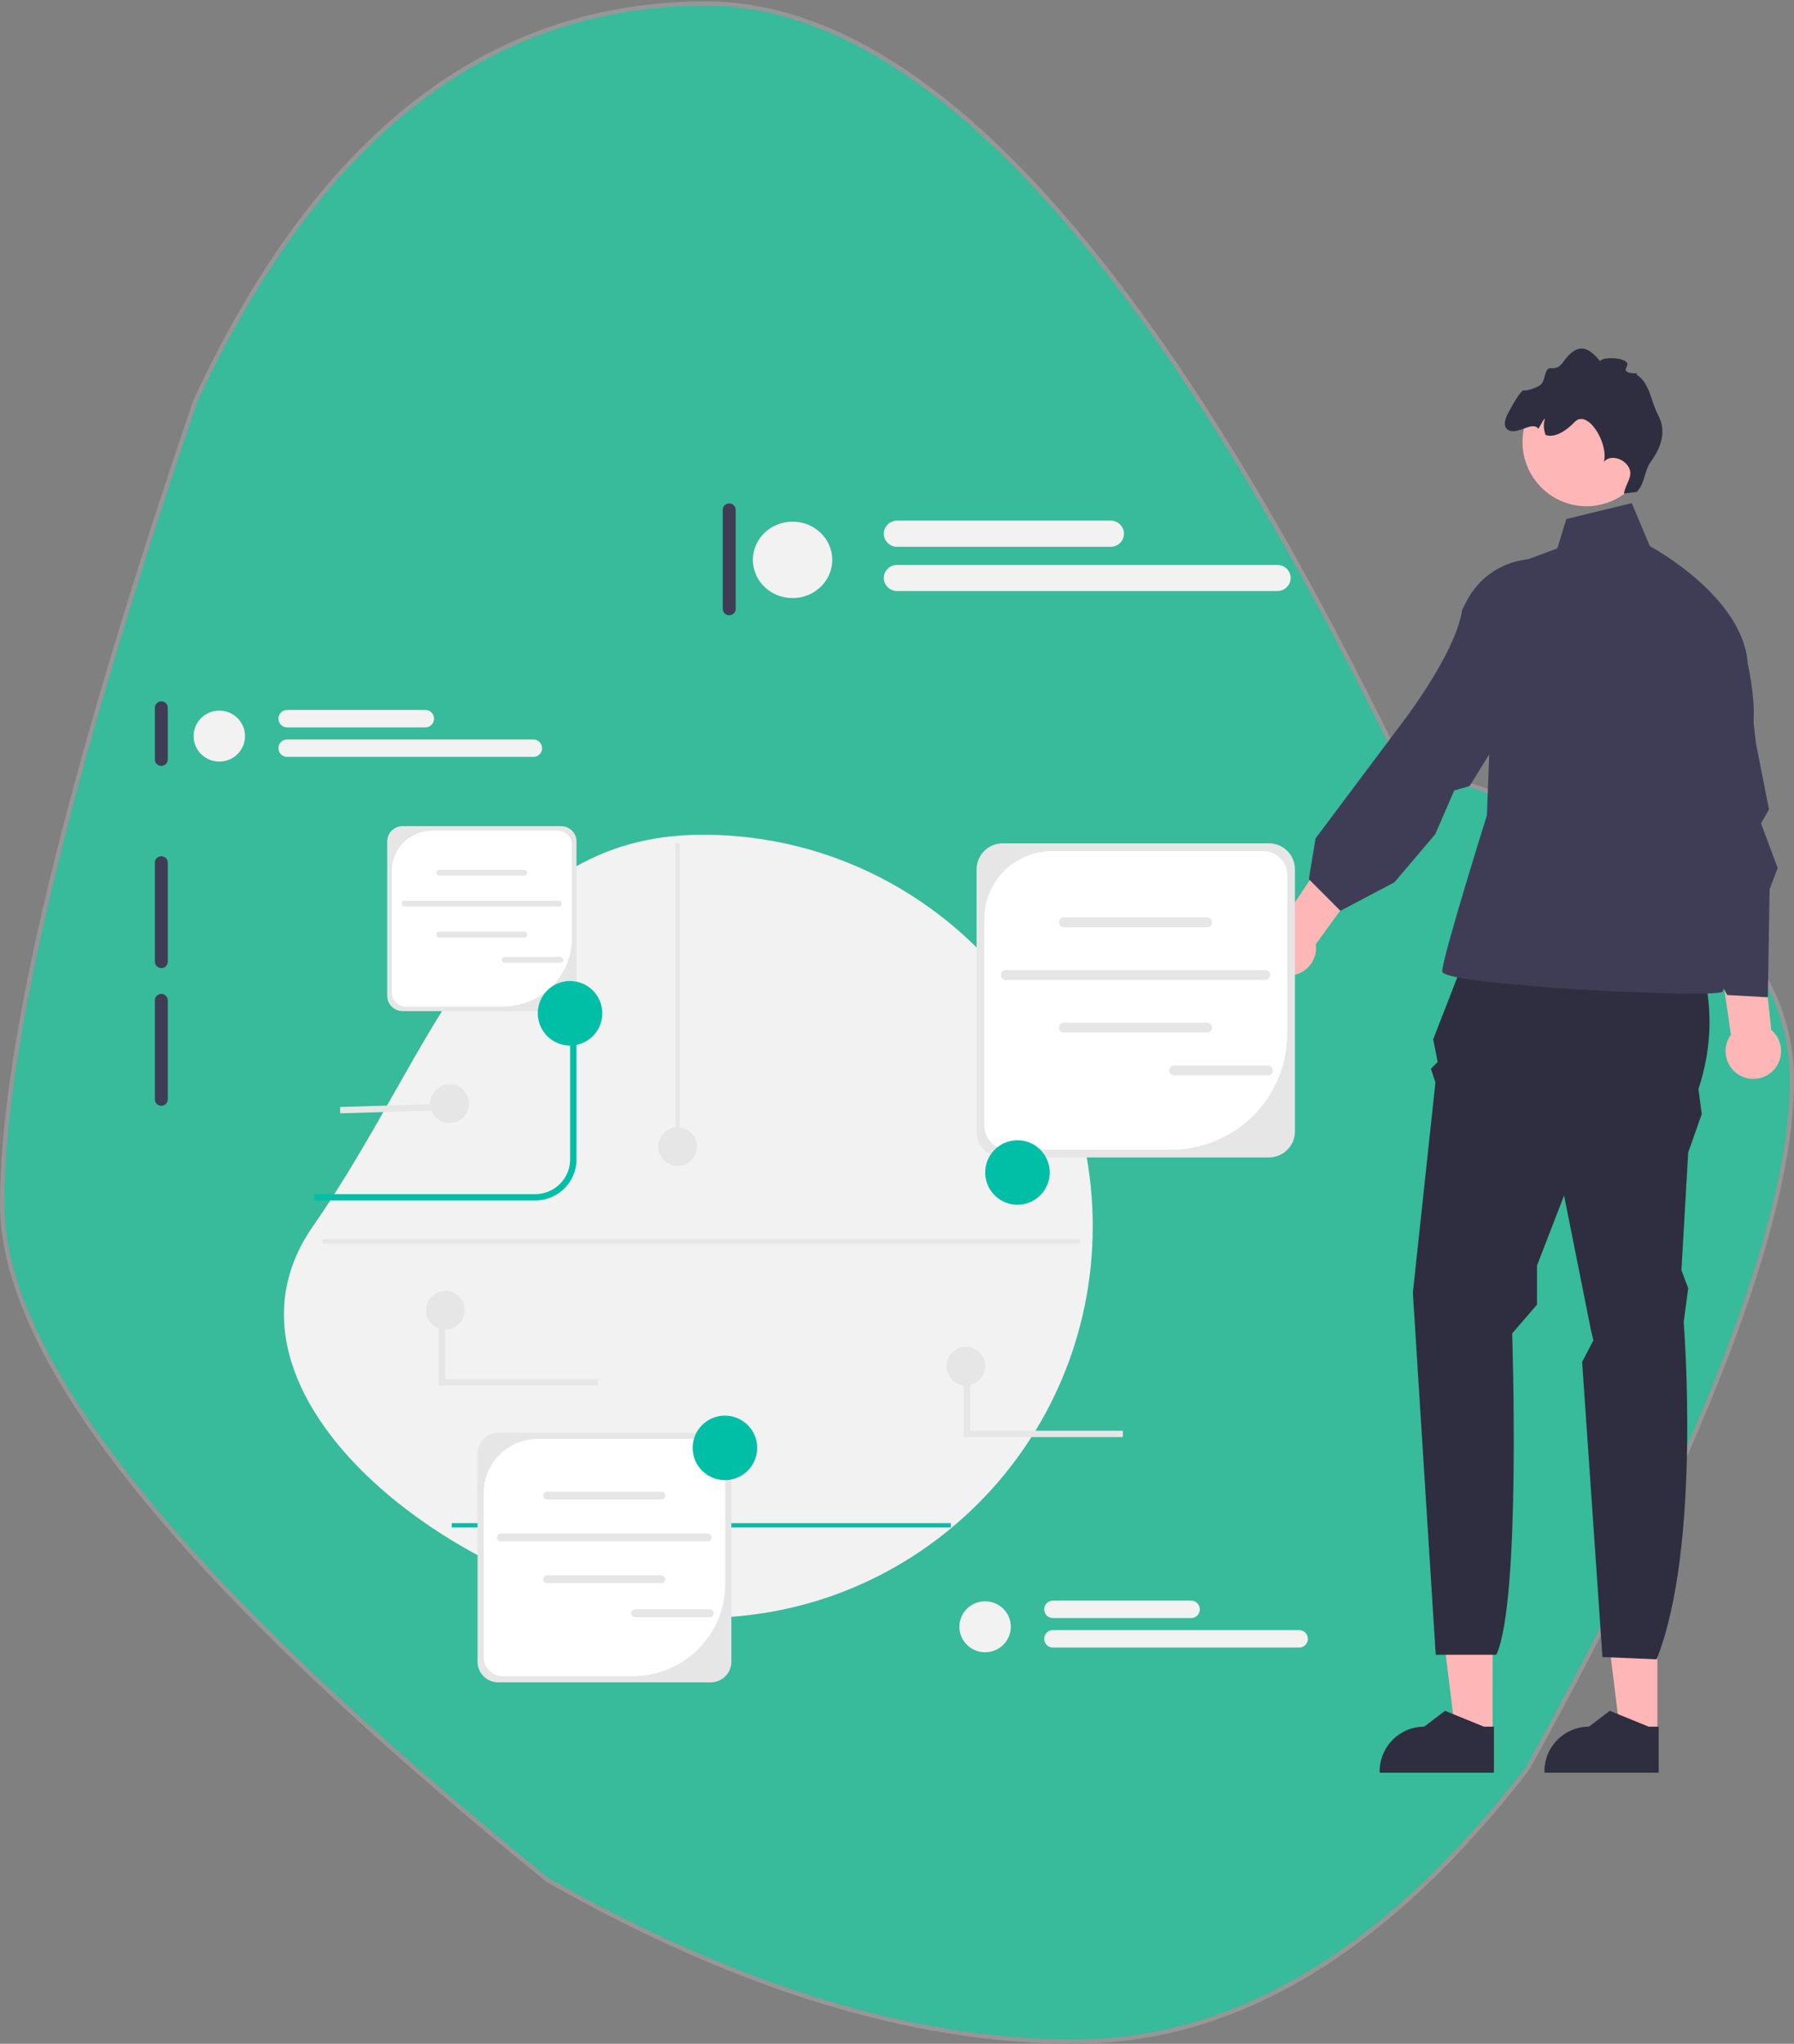 <?xml version="1.0" encoding="UTF-8"?>
<svg width="417px" height="475px" viewBox="0 0 417 475" version="1.1" xmlns="http://www.w3.org/2000/svg" xmlns:xlink="http://www.w3.org/1999/xlink">
    <rect x="0" y="0" width="417" height="475" fill="#808080" stroke="none"/>
    <title>Group 4</title>
    <g id="1---Landing" stroke="none" stroke-width="1" fill="none" fill-rule="evenodd">
        <g id="Landing-Page-Dark---Desktop" transform="translate(-905, -2437)">
            <g id="Feature-2" transform="translate(165, 2437.328)">
                <g id="Group-4" transform="translate(740, 0)">
                    <path d="M167.25,0.5 C204.919,0.5 245.736,13.025 289.708,38.064 C374.151,106.378 416.5,158.729 416.5,195.172 C416.5,231.664 401.519,293.889 371.582,381.844 C357.272,412.623 340.23,435.715 320.439,451.109 C300.676,466.483 278.174,474.169 252.935,474.169 C227.69,474.169 201.652,459.443 174.789,430.082 C147.825,400.61 120.048,356.398 91.45,297.454 C60.883,288.913 38.19,278.652 23.065,266.39 C8.036,254.205 0.5,240.047 0.5,223.897 C0.5,191.359 21.002,138.048 61.946,63.962 C94.561,21.683 129.651,0.5 167.25,0.5 Z" id="Rectangle" stroke="#979797" fill="#37BB9A" transform="translate(208.5, 237.334) scale(-1, -1) translate(-208.5, -237.334)"></path>
                    <g id="undraw_visionary_technology_re_jfp7" transform="translate(36, 80.672)" fill-rule="nonzero">
                        <g id="Group" transform="translate(257, 0)">
                            <g transform="translate(65.987, 288.569)" id="Path">
                                <polygon fill="#FFB6B6" points="26.259 33.398 17.621 33.397 13.512 0 26.261 0.001"></polygon>
                                <path d="M26.564,42.431 L0,42.43 L0,42.093 C0,36.369 4.629,31.73 10.339,31.729 L10.34,31.729 L15.192,28.04 L24.245,31.73 L26.564,31.73 L26.564,42.431 L26.564,42.431 Z" fill="#2F2E41"></path>
                            </g>
                            <g transform="translate(27.691, 288.569)" id="Path">
                                <polygon fill="#FFB6B6" points="26.259 33.398 17.621 33.397 13.512 0 26.261 0.001"></polygon>
                                <path d="M26.564,42.431 L0,42.43 L0,42.093 C0,36.369 4.629,31.73 10.339,31.729 L10.34,31.729 L15.192,28.04 L24.245,31.73 L26.564,31.73 L26.564,42.431 L26.564,42.431 Z" fill="#2F2E41"></path>
                            </g>
                            <path d="M49.834,135.585 L99.671,136.636 C99.671,136.636 108.631,151.36 101.79,172.13 L102.557,177.915 L99.409,186.854 L97.835,214.197 L99.409,218.404 L98.36,226.292 C98.36,226.292 102.557,278.349 92.065,304.641 L79.474,304.115 L74.753,235.518 L77.376,230.498 L76.851,228.395 L70.556,196.845 L64.261,213.146 L64.261,222.203 L58.49,228.921 C58.49,228.921 60.589,290.969 54.818,303.589 L40.722,303.589 L35.408,219.456 L40.654,170.553 L39.604,167.398 L41.178,165.82 L40.129,160.562 L49.834,135.585 L49.834,135.585 L49.834,135.585 Z" id="Path" fill="#2F2E41"></path>
                            <path d="M71.081,39.62 L86.294,35.939 L90.491,45.93 C90.491,45.93 112.204,57.498 113.254,73.273 C113.254,73.273 116.196,85.893 113.573,91.677 C110.95,97.462 99.934,115.866 99.934,115.866 C99.934,115.866 109.901,147.942 107.278,149.519 C104.655,151.097 42.227,147.942 42.227,144.787 C42.227,141.632 52.617,108.504 52.617,108.504 L54.818,51.714 L68.982,46.455 L71.08,39.62 L71.081,39.62 L71.081,39.62 Z" id="Path" fill="#3F3D56"></path>
                            <path d="M111.639,169.062 C108.455,167.454 107.174,163.563 108.778,160.371 C108.94,160.05 109.13,159.753 109.334,159.472 L100.869,101.295 L112.589,101.671 L118.72,158.355 C120.942,160.244 121.679,163.472 120.309,166.195 C118.705,169.387 114.823,170.67 111.639,169.062 L111.639,169.062 L111.639,169.062 Z" id="Path" fill="#FFB6B6"></path>
                            <path d="M0.433,141.605 C-0.848,138.269 0.809,134.524 4.136,133.239 C4.471,133.11 4.811,133.018 5.151,132.947 L37.854,84.141 L46.286,92.308 L12.853,138.437 C13.234,141.332 11.618,144.22 8.779,145.316 C5.452,146.601 1.716,144.94 0.433,141.605 L0.433,141.605 Z" id="Path" fill="#FFB6B6"></path>
                            <path d="M90.283,86.621 C86.971,75.218 92.471,63.584 104.319,63.64 C107.744,63.657 110.404,64.653 111.142,67.41 C113.723,77.06 115.13,91.627 115.13,91.627 L118.192,107.136 L116.337,110.357 L120.203,120.75 L118.328,125.667 L117.922,150.778 L108.48,150.252 L98.075,131.109 L94.097,128.738 C94.097,128.738 97.291,97.787 90.937,88.876 L90.283,86.621 L90.283,86.621 L90.283,86.621 Z" id="Path" fill="#3F3D56"></path>
                            <path d="M47.986,58.558 C53.507,48.05 67.643,45.561 76.127,53.852 C78.579,56.249 79.802,58.818 78.421,61.314 C73.589,70.053 62.389,79.461 62.389,79.461 L48.595,101.688 L45.029,102.713 L40.606,112.881 L31.128,124.051 L18.574,130.687 L11.23,123.326 L12.789,113.862 L31.689,88.62 C31.689,88.62 45.288,71.47 46.894,60.636 L47.986,58.558 L47.986,58.558 L47.986,58.558 Z" id="Path" fill="#3F3D56"></path>
                            <path d="M73.971,36.546 C74.319,36.588 74.665,36.62 75.01,36.635 C76.082,36.694 77.141,36.633 78.162,36.46 C81.264,35.961 84.081,34.489 86.256,32.329 C88.554,30.051 90.128,27.009 90.553,23.547 C91.549,15.374 85.743,7.93 77.59,6.931 C69.553,5.941 62.228,11.575 61.058,19.56 C61.04,19.684 61.021,19.802 61.008,19.925 C60.012,28.103 65.812,35.543 73.971,36.546 L73.971,36.546 L73.971,36.546 Z" id="Path" fill="#FFB6B6"></path>
                            <path d="M57.705,19.013 C59.818,20.06 63.269,16.769 64.59,18.662 C64.805,18.253 65.042,17.857 65.276,17.483 C65.488,17.148 65.792,16.433 66.143,16.311 C65.698,17.385 65.796,18.839 66.257,20.085 C68.341,20.865 71.068,19.138 72.996,17.095 C76.024,13.892 80.968,22.106 79.799,26.357 C81.287,24.536 84.515,25.563 85.609,27.646 C86.703,29.723 84.855,31.387 84.46,33.703 L87.443,33.324 C89.324,31.487 89.193,28.391 90.742,26.262 C93.331,22.699 94.333,19.063 92.388,15.386 C90.662,12.134 90.5,7.926 87.334,6.051 C88.718,5.373 83.798,6.432 85.112,4.223 C86.432,2.018 79.396,1.75 78.937,2.932 C76.927,0.52 74.899,-1.07 72.426,0.862 C69.997,2.763 70.248,4.762 67.396,4.583 C66.057,4.5 66.204,7.001 65.409,8.092 C64.617,9.177 61.542,9.873 61.393,9.757 C60.58,9.12 57.817,14.543 57.817,14.543 C57.817,14.543 55.576,17.952 57.706,19.013 L57.705,19.013 L57.705,19.013 Z" id="Path" fill="#2F2E41"></path>
                        </g>
                        <path d="M127.366,113 C177.422,113 218,153.742 218,204 C218,254.258 177.422,295 127.366,295 C77.31,295 8.034,245.171 36.731,204 C65.429,162.829 77.31,113 127.366,113 Z" id="Path" fill="#F2F2F2"></path>
                        <path d="M249.5,118 C248.673,118 248,118.66 248,119.471 L248,166.529 C248,167.34 248.673,168 249.5,168 C250.327,168 251,167.34 251,166.529 L251,119.471 C251,118.66 250.327,118 249.5,118 Z" id="Path" fill="#3F3D56"></path>
                        <path d="M1.5,82 C0.673,82 0,82.673 0,83.5 L0,95.5 C0,96.327 0.673,97 1.5,97 C2.327,97 3,96.327 3,95.5 L3,83.5 C3,82.673 2.327,82 1.5,82 Z" id="Path" fill="#3F3D56"></path>
                        <path d="M1.5,118 C0.673,118 0,118.666 0,119.486 L0,142.514 C0,143.334 0.673,144 1.5,144 C2.327,144 3,143.334 3,142.514 L3,119.486 C3,118.666 2.327,118 1.5,118 Z" id="Path" fill="#3F3D56"></path>
                        <path d="M1.5,150 C0.673,150 0,150.666 0,151.486 L0,174.514 C0,175.334 0.673,176 1.5,176 C2.327,176 3,175.334 3,174.514 L3,151.486 C3,150.666 2.327,150 1.5,150 Z" id="Path" fill="#3F3D56"></path>
                        <path d="M133.5,36 C132.673,36 132,36.666 132,37.486 L132,60.514 C132,61.334 132.673,62 133.5,62 C134.327,62 135,61.334 135,60.514 L135,37.486 C135,36.666 134.327,36 133.5,36 Z" id="Path" fill="#3F3D56"></path>
                        <path d="M88.414,198 L37,198 L37,196.526 L88.414,196.526 C92.881,196.526 96.514,192.921 96.514,188.489 L96.514,154 L98,154 L98,188.489 C98,193.733 93.7,198 88.414,198 L88.414,198 Z" id="Path" fill="#00BFA6"></path>
                        <rect id="Rectangle" fill="#00BFA6" x="69" y="273" width="116" height="1"></rect>
                        <g id="Group" transform="translate(191, 115)">
                            <path d="M67.943,73 L6.057,73 C2.717,73 0,70.292 0,66.963 L0,6.037 C0,2.708 2.717,0 6.057,0 L67.943,0 C71.283,0 74,2.708 74,6.037 L74,66.963 C74,70.292 71.283,73 67.943,73 Z" id="Path" fill="#E6E6E6"></path>
                            <path d="M17.582,1.799 C8.868,1.799 1.805,8.839 1.805,17.523 L1.805,65.671 C1.805,68.725 4.289,71.201 7.354,71.201 L45.196,71.201 C60.107,71.201 72.195,59.154 72.195,44.292 L72.195,7.329 C72.195,4.275 69.711,1.799 66.646,1.799 L17.582,1.799 L17.582,1.799 L17.582,1.799 Z" id="Path" fill="#FFFFFF"></path>
                            <g transform="translate(5.63, 17.209)" fill="#E6E6E6" id="Path">
                                <path d="M47.945,2.295 L14.666,2.295 C14.031,2.295 13.514,1.78 13.514,1.147 C13.514,0.515 14.031,0 14.666,0 L47.945,0 C48.58,0 49.097,0.515 49.097,1.147 C49.097,1.78 48.58,2.295 47.945,2.295 Z"></path>
                                <path d="M47.945,26.767 L14.666,26.767 C14.031,26.767 13.514,26.252 13.514,25.619 C13.514,24.986 14.031,24.471 14.666,24.471 L47.945,24.471 C48.58,24.471 49.097,24.986 49.097,25.619 C49.097,26.252 48.58,26.767 47.945,26.767 Z"></path>
                                <path d="M61.459,14.539 L1.152,14.539 C0.517,14.539 0,14.024 0,13.391 C0,12.758 0.517,12.244 1.152,12.244 L61.459,12.244 C62.094,12.244 62.611,12.758 62.611,13.391 C62.611,14.024 62.094,14.539 61.459,14.539 L61.459,14.539 Z"></path>
                            </g>
                            <path d="M67.705,53.926 L45.918,53.926 C45.284,53.926 44.767,53.411 44.767,52.778 C44.767,52.145 45.284,51.631 45.918,51.631 L67.705,51.631 C68.34,51.631 68.856,52.145 68.856,52.778 C68.856,53.411 68.34,53.926 67.705,53.926 Z" id="Path" fill="#E6E6E6"></path>
                        </g>
                        <g id="Group" transform="translate(75, 252)">
                            <path d="M54.171,58 L4.829,58 C2.166,58 0,55.849 0,53.204 L0,4.796 C0,2.151 2.166,0 4.829,0 L54.171,0 C56.834,0 59,2.151 59,4.796 L59,53.204 C59,55.849 56.834,58 54.171,58 L54.171,58 L54.171,58 Z" id="Path" fill="#E6E6E6"></path>
                            <path d="M14.018,1.429 C7.071,1.429 1.439,7.022 1.439,13.922 L1.439,52.177 C1.439,54.604 3.42,56.571 5.863,56.571 L36.034,56.571 C47.923,56.571 57.561,46.999 57.561,35.191 L57.561,5.823 C57.561,3.396 55.58,1.429 53.137,1.429 L14.018,1.429 L14.018,1.429 L14.018,1.429 Z" id="Path" fill="#FFFFFF"></path>
                            <g transform="translate(4.489, 13.673)" fill="#E6E6E6" id="Path">
                                <path d="M38.227,1.824 L11.693,1.824 C11.187,1.824 10.775,1.414 10.775,0.912 C10.775,0.409 11.187,0 11.693,0 L38.227,0 C38.733,0 39.145,0.409 39.145,0.912 C39.145,1.414 38.733,1.824 38.227,1.824 Z"></path>
                                <path d="M38.227,21.267 L11.693,21.267 C11.187,21.267 10.775,20.858 10.775,20.355 C10.775,19.852 11.187,19.443 11.693,19.443 L38.227,19.443 C38.733,19.443 39.145,19.852 39.145,20.355 C39.145,20.858 38.733,21.267 38.227,21.267 Z"></path>
                                <path d="M49.001,11.551 L0.918,11.551 C0.412,11.551 0,11.142 0,10.64 C0,10.137 0.412,9.728 0.918,9.728 L49.001,9.728 C49.508,9.728 49.919,10.137 49.919,10.64 C49.919,11.142 49.508,11.551 49.001,11.551 Z"></path>
                            </g>
                            <path d="M53.981,42.845 L36.611,42.845 C36.104,42.845 35.693,42.436 35.693,41.933 C35.693,41.431 36.104,41.022 36.611,41.022 L53.981,41.022 C54.487,41.022 54.899,41.431 54.899,41.933 C54.899,42.436 54.487,42.845 53.981,42.845 Z" id="Path" fill="#E6E6E6"></path>
                        </g>
                        <g id="Group" transform="translate(54, 111)">
                            <path d="M40.399,43 L3.601,43 C1.616,43 0,41.405 0,39.444 L0,3.556 C0,1.595 1.616,0 3.601,0 L40.399,0 C42.384,0 44,1.595 44,3.556 L44,39.444 C44,41.405 42.384,43 40.399,43 L40.399,43 L40.399,43 Z" id="Path" fill="#E6E6E6"></path>
                            <path d="M10.454,1.059 C5.273,1.059 1.073,5.206 1.073,10.322 L1.073,38.683 C1.073,40.482 2.55,41.941 4.372,41.941 L26.873,41.941 C35.739,41.941 42.927,34.844 42.927,26.09 L42.927,4.317 C42.927,2.518 41.45,1.059 39.627,1.059 L10.454,1.059 L10.454,1.059 L10.454,1.059 Z" id="Path" fill="#FFFFFF"></path>
                            <g transform="translate(3.347, 10.137)" fill="#E6E6E6" id="Path">
                                <path d="M28.508,1.352 L8.72,1.352 C8.343,1.352 8.035,1.049 8.035,0.676 C8.035,0.303 8.343,0 8.72,0 L28.508,0 C28.886,0 29.193,0.303 29.193,0.676 C29.193,1.049 28.886,1.352 28.508,1.352 Z"></path>
                                <path d="M28.508,15.767 L8.72,15.767 C8.343,15.767 8.035,15.463 8.035,15.091 C8.035,14.718 8.343,14.415 8.72,14.415 L28.508,14.415 C28.886,14.415 29.193,14.718 29.193,15.091 C29.193,15.463 28.886,15.767 28.508,15.767 Z"></path>
                                <path d="M36.543,8.564 L0.685,8.564 C0.307,8.564 0,8.261 0,7.888 C0,7.515 0.307,7.212 0.685,7.212 L36.543,7.212 C36.921,7.212 37.228,7.515 37.228,7.888 C37.228,8.261 36.921,8.564 36.543,8.564 Z"></path>
                            </g>
                            <path d="M40.257,31.764 L27.303,31.764 C26.925,31.764 26.618,31.461 26.618,31.088 C26.618,30.716 26.925,30.413 27.303,30.413 L40.257,30.413 C40.634,30.413 40.942,30.716 40.942,31.088 C40.942,31.461 40.634,31.764 40.257,31.764 Z" id="Path" fill="#E6E6E6"></path>
                        </g>
                        <circle id="Oval" fill="#00BFA6" cx="200.5" cy="191.5" r="7.5"></circle>
                        <circle id="Oval" fill="#00BFA6" cx="96.5" cy="154.5" r="7.5"></circle>
                        <circle id="Oval" fill="#00BFA6" cx="132.5" cy="255.5" r="7.5"></circle>
                        <g id="Group" transform="translate(139, 40)" fill="#F2F2F2">
                            <ellipse id="Oval" cx="9.224" cy="9.117" rx="9.224" ry="8.883"></ellipse>
                            <path d="M83.166,6.078 L33.519,6.078 C31.815,6.078 30.43,4.715 30.43,3.039 C30.43,1.363 31.815,0 33.519,0 L83.166,0 C84.869,0 86.255,1.363 86.255,3.039 C86.255,4.715 84.869,6.078 83.166,6.078 L83.166,6.078 Z" id="Path"></path>
                            <path d="M121.911,16.364 L33.519,16.364 C31.815,16.364 30.43,15 30.43,13.325 C30.43,11.649 31.815,10.286 33.519,10.286 L121.911,10.286 C123.614,10.286 125,11.649 125,13.325 C125,15 123.614,16.364 121.911,16.364 Z" id="Path"></path>
                        </g>
                        <g id="Group" transform="translate(9, 84)" fill="#F2F2F2">
                            <ellipse id="Oval" cx="5.977" cy="6.078" rx="5.977" ry="5.922"></ellipse>
                            <path d="M53.892,4.052 L21.72,4.052 C20.616,4.052 19.718,3.143 19.718,2.026 C19.718,0.909 20.616,0 21.72,0 L53.892,0 C54.995,0 55.893,0.909 55.893,2.026 C55.893,3.143 54.995,4.052 53.892,4.052 L53.892,4.052 Z" id="Path"></path>
                            <path d="M78.998,10.909 L21.72,10.909 C20.616,10.909 19.718,10 19.718,8.883 C19.718,7.766 20.616,6.857 21.72,6.857 L78.998,6.857 C80.102,6.857 81,7.766 81,8.883 C81,10 80.102,10.909 78.998,10.909 Z" id="Path"></path>
                        </g>
                        <g id="Group" transform="translate(187, 291)" fill="#F2F2F2">
                            <ellipse id="Oval" cx="5.977" cy="6.078" rx="5.977" ry="5.922"></ellipse>
                            <path d="M53.892,4.052 L21.72,4.052 C20.616,4.052 19.718,3.143 19.718,2.026 C19.718,0.909 20.616,0 21.72,0 L53.892,0 C54.995,0 55.893,0.909 55.893,2.026 C55.893,3.143 54.995,4.052 53.892,4.052 L53.892,4.052 Z" id="Path"></path>
                            <path d="M78.998,10.909 L21.72,10.909 C20.616,10.909 19.718,10 19.718,8.883 C19.718,7.766 20.616,6.857 21.72,6.857 L78.998,6.857 C80.102,6.857 81,7.766 81,8.883 C81,10 80.102,10.909 78.998,10.909 L78.998,10.909 Z" id="Path"></path>
                        </g>
                        <rect id="Rectangle" fill="#E6E6E6" x="121" y="115" width="1" height="70"></rect>
                        <circle id="Oval" fill="#E6E6E6" cx="121.5" cy="185.5" r="4.5"></circle>
                        <circle id="Oval" fill="#E6E6E6" cx="188.5" cy="236.5" r="4.5"></circle>
                        <circle id="Oval" fill="#E6E6E6" cx="68.5" cy="175.5" r="4.5"></circle>
                        <polygon id="Rectangle" fill="#E6E6E6" transform="translate(55.173, 176.644) rotate(-1.734) translate(-55.173, -176.644)" points="43.061 175.906 67.284 175.906 67.284 177.382 43.061 177.382"></polygon>
                        <polygon id="Path" fill="#E6E6E6" points="225 253 188 253 188 236 189.487 236 189.487 251.52 225 251.52"></polygon>
                        <circle id="Oval" fill="#E6E6E6" cx="67.5" cy="223.5" r="4.5"></circle>
                        <polygon id="Path" fill="#E6E6E6" points="103 241 66 241 66 224 67.487 224 67.487 239.52 103 239.52"></polygon>
                        <rect id="Rectangle" fill="#E6E6E6" x="39" y="207" width="176" height="1"></rect>
                    </g>
                </g>
            </g>
        </g>
    </g>
</svg>
